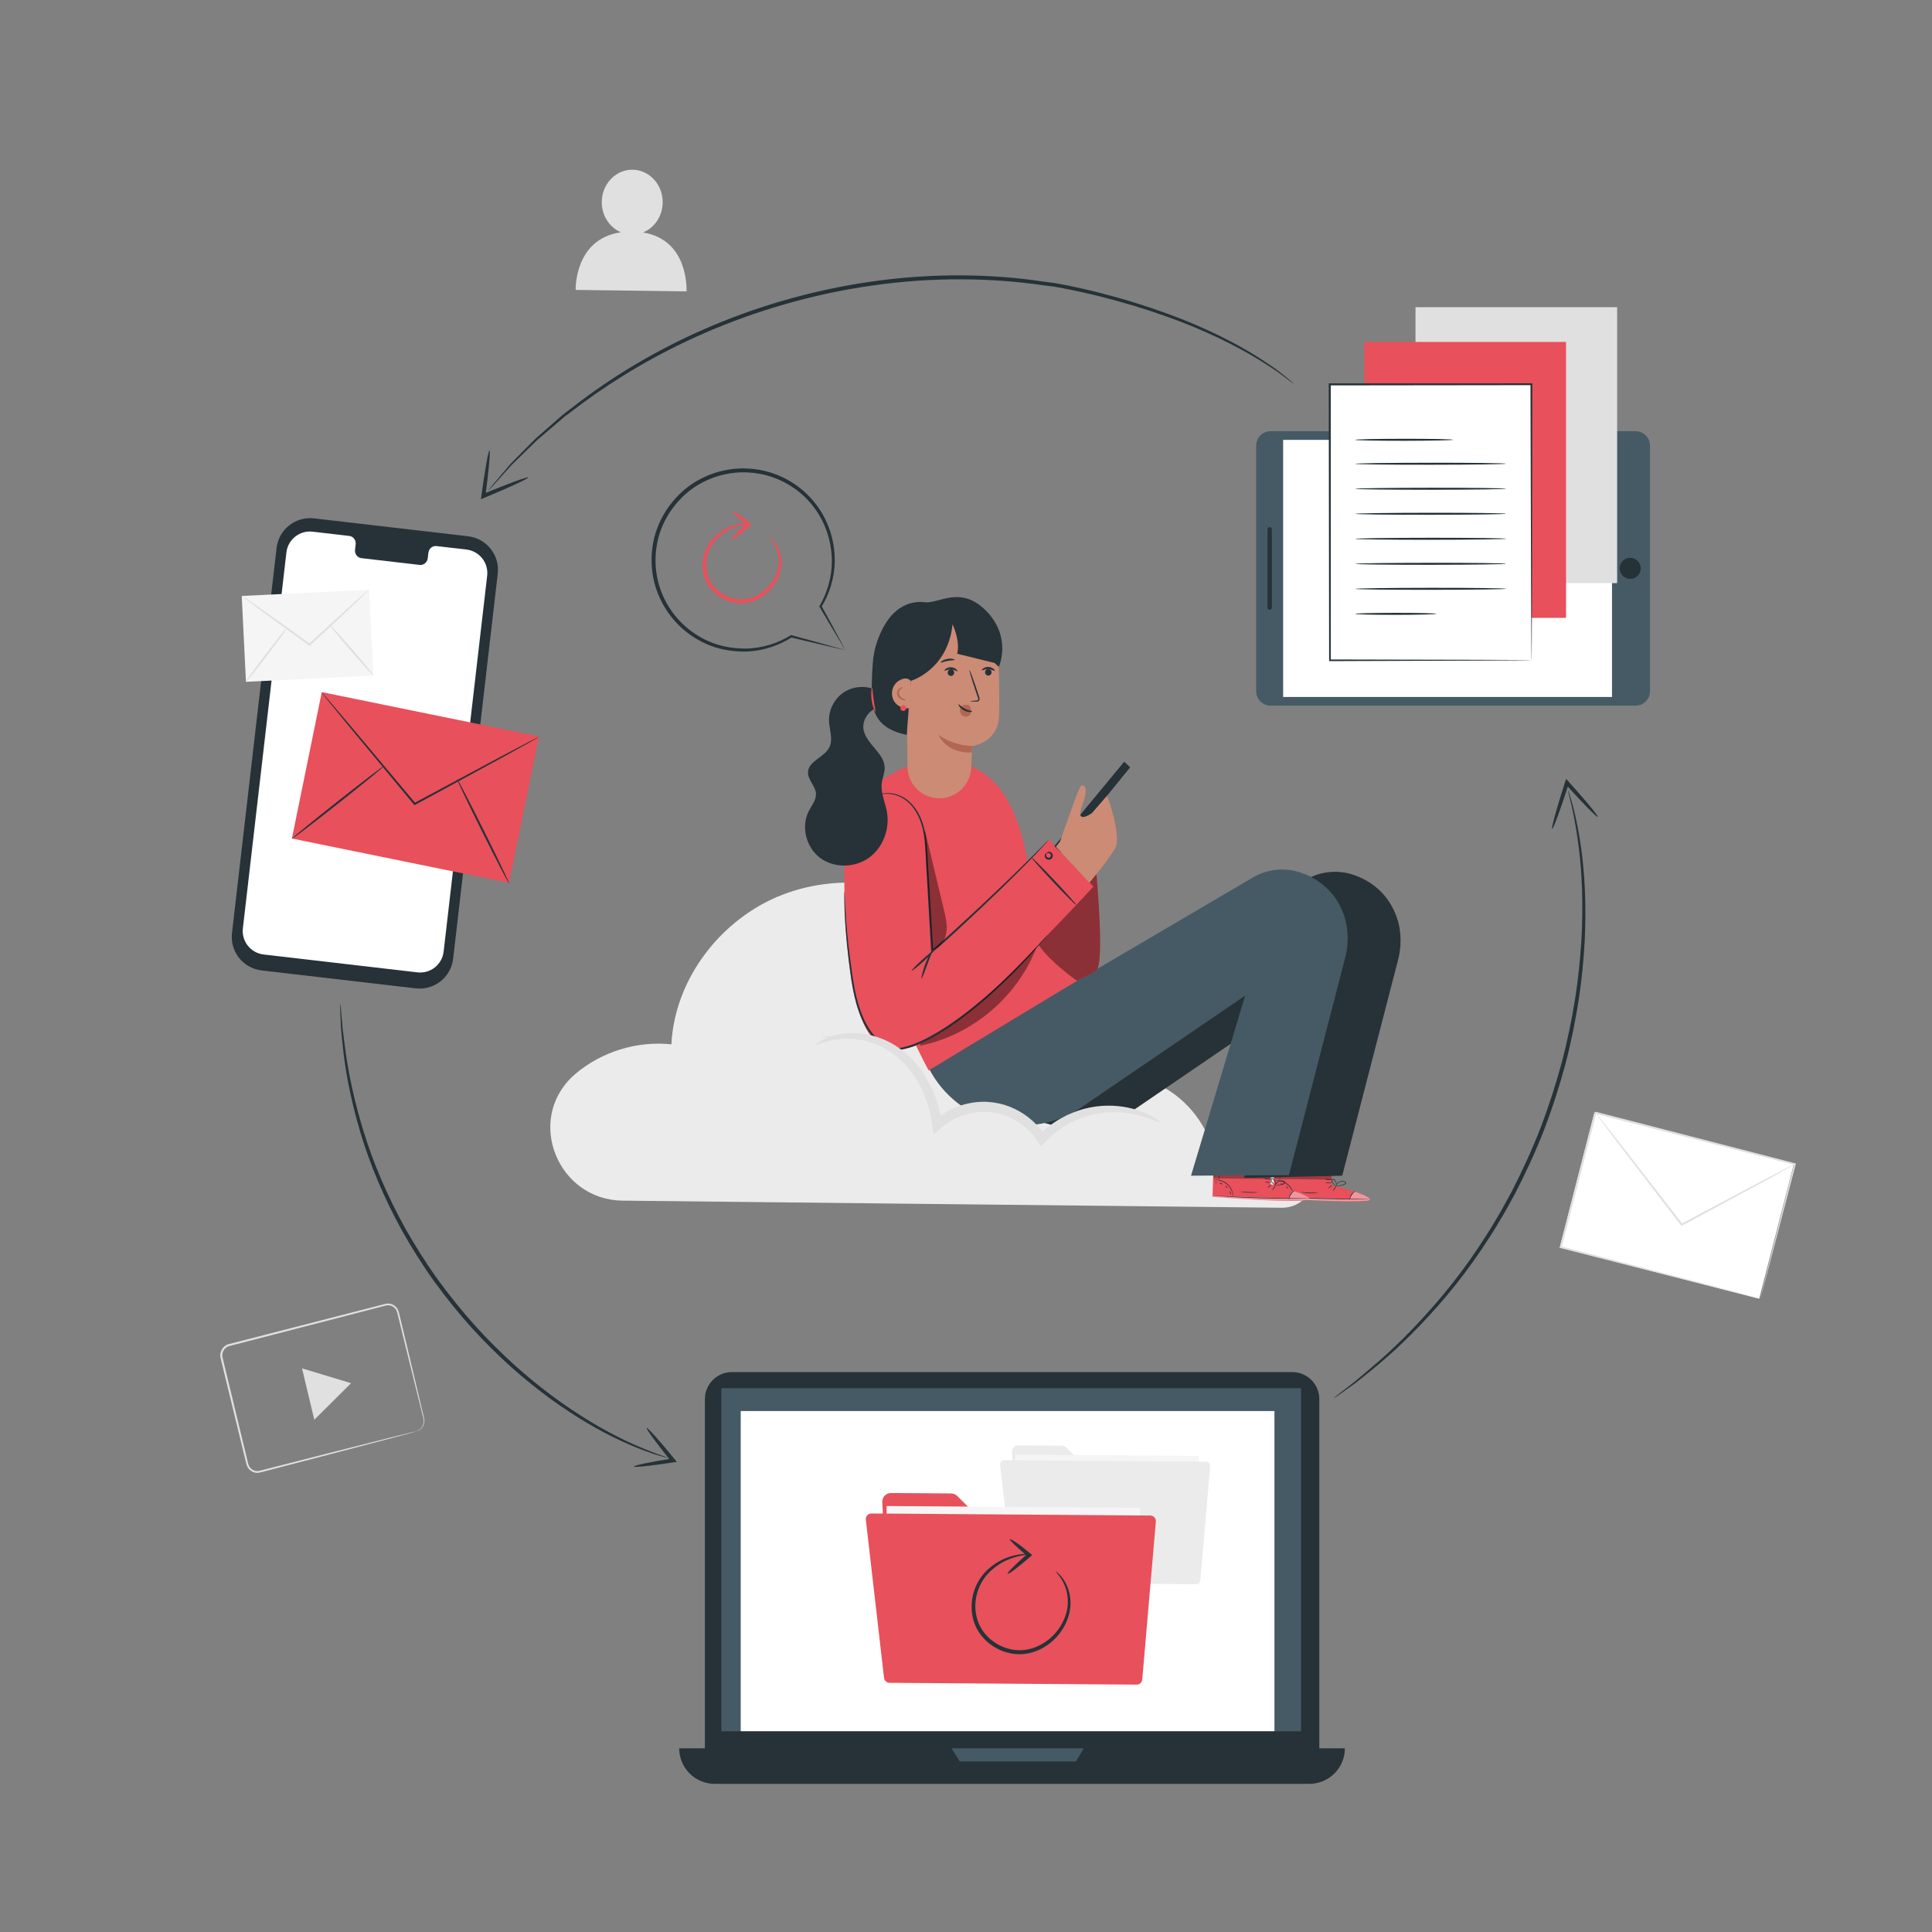 <?xml version="1.0" encoding="utf-8"?>
<!-- Generator: Adobe Illustrator 27.5.0, SVG Export Plug-In . SVG Version: 6.00 Build 0)  -->
<svg version="1.1" xmlns="http://www.w3.org/2000/svg" xmlns:xlink="http://www.w3.org/1999/xlink" x="0px" y="0px"
	 viewBox="0 0 500 500" style="enable-background:new 0 0 500 500;" xml:space="preserve">
<rect x="0" y="0" width="500" height="500" fill="#808080" stroke="none"/>
<g id="Background_Complete">
	<g>
		<g>
			
				<rect x="416.258" y="285.354" transform="matrix(0.249 -0.968 0.968 0.249 23.79 654.725)" style="fill:#FFFFFF;" width="35.943" height="53.326"/>
			<g>
				<path style="fill:#E0E0E0;" d="M455.569,336.069c0,0,0.044-0.231,0.145-0.653c0.108-0.442,0.259-1.06,0.454-1.855
					c0.409-1.639,1.001-4.008,1.755-7.03c1.535-6.066,3.732-14.749,6.408-25.322l0.15,0.254
					c-14.261-3.657-32.206-8.259-51.65-13.246c-0.073,0.039,0.595-0.355,0.312-0.183l-0.002,0.009l-0.005,0.018l-0.009,0.036
					l-0.019,0.073l-0.037,0.145l-0.075,0.29l-0.15,0.58l-0.298,1.158c-0.198,0.771-0.396,1.539-0.594,2.304
					c-0.395,1.531-0.786,3.051-1.175,4.559c-0.778,3.016-1.544,5.985-2.296,8.898c-1.506,5.824-2.953,11.423-4.324,16.726
					l-0.171-0.29c15.162,3.954,28.029,7.309,37.131,9.682c4.539,1.197,8.137,2.146,10.627,2.803c1.22,0.327,2.167,0.581,2.834,0.759
					c0.308,0.085,0.549,0.152,0.734,0.204C455.479,336.037,455.566,336.064,455.569,336.069c0.003,0.006-0.076-0.01-0.236-0.046
					c-0.181-0.043-0.415-0.098-0.715-0.17c-0.659-0.163-1.596-0.394-2.802-0.692c-2.485-0.625-6.077-1.527-10.607-2.665
					c-9.154-2.327-22.093-5.617-37.341-9.494l-0.231-0.059l0.06-0.232c1.361-5.305,2.797-10.907,4.292-16.734
					c0.749-2.914,1.512-5.883,2.287-8.9c0.388-1.509,0.779-3.029,1.173-4.56c0.197-0.765,0.395-1.534,0.593-2.304l0.298-1.158
					l0.149-0.58l0.075-0.29l0.037-0.145l0.019-0.073l0.009-0.036l0.005-0.018l0.002-0.009c-0.283,0.164,0.388-0.234,0.323-0.191
					c19.434,5.024,37.37,9.661,51.624,13.347l0.203,0.052l-0.053,0.201c-2.777,10.603-5.058,19.311-6.652,25.394
					c-0.794,2.991-1.416,5.336-1.846,6.958c-0.21,0.774-0.372,1.375-0.489,1.806C455.634,335.875,455.569,336.069,455.569,336.069z"
					/>
			</g>
		</g>
		<g>
			<path style="fill:#E0E0E0;" d="M464.532,301.261c0.008,0.015-0.186,0.139-0.565,0.36c-0.426,0.242-0.98,0.556-1.67,0.948
				c-1.515,0.833-3.62,1.991-6.207,3.414c-5.322,2.871-12.612,6.804-20.736,11.187l-0.194,0.104l-0.135-0.175
				c-0.324-0.421-0.673-0.873-1.024-1.327c-5.848-7.634-11.139-14.541-15.013-19.598c-1.874-2.487-3.403-4.517-4.502-5.975
				c-0.498-0.679-0.897-1.224-1.203-1.641c-0.271-0.379-0.406-0.583-0.392-0.594c0.014-0.011,0.177,0.172,0.475,0.53
				c0.326,0.402,0.751,0.927,1.281,1.581c1.131,1.434,2.705,3.429,4.633,5.875c3.905,5.033,9.239,11.908,15.134,19.505
				c0.351,0.455,0.699,0.907,1.023,1.328l-0.329-0.07c8.154-4.327,15.47-8.211,20.812-11.045c2.619-1.363,4.75-2.472,6.284-3.27
				c0.708-0.357,1.278-0.643,1.715-0.864C464.313,301.339,464.524,301.246,464.532,301.261z"/>
		</g>
	</g>
	<g>
		<g>
			<path style="fill:#E0E0E0;" d="M107.748,370.421c-0.031-0.044,0.599-0.087,1.293-0.868c0.322-0.393,0.626-0.992,0.63-1.743
				c0.01-0.374-0.097-0.762-0.207-1.192c-0.108-0.428-0.222-0.883-0.343-1.364c-0.963-3.886-2.344-9.462-4.048-16.342
				c-0.424-1.726-0.868-3.534-1.331-5.417c-0.231-0.942-0.467-1.903-0.707-2.882c-0.133-0.486-0.207-1.006-0.41-1.42
				c-0.207-0.427-0.537-0.795-0.947-1.047c-0.411-0.248-0.897-0.375-1.383-0.341c-0.464,0.041-1.007,0.231-1.523,0.351
				c-1.045,0.271-2.107,0.547-3.184,0.827c-2.155,0.559-4.373,1.134-6.646,1.724c-9.101,2.352-19.103,4.937-29.601,7.651
				c-1.213,0.289-2.001,1.616-1.776,2.821c0.311,1.296,0.619,2.583,0.925,3.861c0.621,2.567,1.233,5.096,1.835,7.582
				c1.2,4.971,2.358,9.766,3.461,14.335c0.138,0.571,0.274,1.139,0.41,1.702c0.109,0.547,0.363,1.016,0.741,1.384
				c0.378,0.36,0.867,0.602,1.378,0.655c0.507,0.082,1.012-0.107,1.567-0.239c2.157-0.551,4.25-1.086,6.275-1.604
				c4.048-1.031,7.82-1.993,11.266-2.871c6.872-1.735,12.441-3.141,16.322-4.121c1.909-0.47,3.401-0.838,4.444-1.095
				c0.49-0.115,0.874-0.205,1.159-0.272C107.611,370.438,107.746,370.412,107.748,370.421c0.002,0.009-0.129,0.052-0.386,0.127
				c-0.282,0.079-0.662,0.186-1.146,0.322c-1.038,0.279-2.522,0.679-4.42,1.19c-3.871,1.018-9.427,2.479-16.281,4.282
				c-3.441,0.897-7.208,1.879-11.25,2.932c-2.023,0.526-4.115,1.069-6.269,1.629c-0.518,0.123-1.104,0.347-1.734,0.257
				c-0.614-0.063-1.2-0.35-1.65-0.777c-0.449-0.425-0.76-1.02-0.877-1.611c-0.138-0.564-0.276-1.131-0.415-1.701
				c-1.112-4.567-2.28-9.36-3.49-14.328c-0.604-2.485-1.218-5.014-1.842-7.58c-0.309-1.29-0.621-2.59-0.935-3.899
				c-0.271-1.446,0.671-3.051,2.159-3.409c10.502-2.699,20.507-5.271,29.611-7.611c2.276-0.583,4.495-1.151,6.652-1.703
				c1.078-0.276,2.141-0.548,3.187-0.815c0.534-0.119,1.01-0.301,1.606-0.358c0.577-0.038,1.154,0.117,1.636,0.411
				c0.481,0.297,0.865,0.731,1.104,1.23c0.241,0.516,0.3,1.023,0.433,1.507c0.235,0.98,0.466,1.942,0.692,2.886
				c0.451,1.886,0.885,3.697,1.298,5.425c1.637,6.896,2.963,12.485,3.887,16.38c0.113,0.483,0.22,0.94,0.32,1.37
				c0.1,0.423,0.207,0.841,0.188,1.237c-0.021,0.793-0.358,1.412-0.705,1.808c-0.361,0.396-0.73,0.592-0.98,0.689
				C107.889,370.41,107.748,370.421,107.748,370.421z"/>
		</g>
		<polygon style="fill:#E0E0E0;" points="84.511,356.047 90.857,357.964 86.099,362.698 81.341,367.431 79.753,360.781 
			78.165,354.13 		"/>
	</g>
	<g>
		<g>
			<path style="fill:#E0E0E0;" d="M166.426,60.166c2.927-1.199,5.027-4.189,5.074-7.733c0.058-4.643-3.423-8.453-7.777-8.51
				c-4.352-0.057-7.929,3.66-7.987,8.303c-0.045,3.577,2.018,6.639,4.956,7.891c-12.146,1.724-11.707,14.913-11.707,14.913
				l28.683,0.376C177.668,75.406,178.435,62.084,166.426,60.166z"/>
		</g>
	</g>
</g>
<g id="Background_Simple" style="display:none;">
	<path style="display:inline;fill:#F5F5F5;" d="M311.01,194.607c-26.708,0.983-39.006-1.113-53.207-14.384
		c-14.201-13.271-23.774-30.662-36.164-45.638c-13.845-16.735-31.834-30.717-52.793-36.413
		c-20.959-5.696-45.034-2.126-61.326,12.236c-11.818,10.419-18.737,25.587-21.458,41.105c-2.721,15.518-1.545,31.467,0.751,47.053
		c5.486,37.243,22.547,71.474,47.368,99.777c18.012,20.538,43.943,36.442,69.833,43.056c38.944,9.95,82.918,12.198,123.058,10.091
		c29.391-1.543,58.49-14.571,81.889-32.424c26.779-20.432,41.927-55.17,38.678-88.697c-1.797-18.541-10.012-37.792-26.31-46.812
		c-17.287-9.567-38.702-5.418-57.688,0.053C344.655,189.081,332.439,194.626,311.01,194.607"/>
</g>
<g id="Device_3">
	<g>
		<g>
			<path style="fill:#455A64;" d="M427.017,115.311v63.592c0,2.05-1.662,3.712-3.712,3.712h-94.49c-2.05,0-3.712-1.662-3.712-3.712
				v-63.592c0-2.05,1.662-3.712,3.712-3.712h94.49C425.356,111.599,427.017,113.261,427.017,115.311z"/>
			
				<rect x="341.363" y="104.552" transform="matrix(6.123234e-17 -1 1 6.123234e-17 227.525 521.739)" style="fill:#FFFFFF;" width="66.537" height="85.11"/>
			
				<ellipse transform="matrix(0.38 -0.925 0.925 0.38 125.498 481.449)" style="fill:#263238;" cx="421.896" cy="147.107" rx="2.725" ry="2.725"/>
			<path style="fill:#263238;" d="M329.165,136.976v20.263c0,0.311-0.252,0.563-0.563,0.563l0,0c-0.311,0-0.563-0.252-0.563-0.563
				v-20.263c0-0.311,0.252-0.563,0.563-0.563l0,0C328.913,136.413,329.165,136.665,329.165,136.976z"/>
		</g>
		<g>
			<rect x="366.331" y="79.504" style="fill:#E0E0E0;" width="52.183" height="71.408"/>
			<rect x="353.105" y="88.493" style="fill:#E8505B;" width="52.183" height="71.408"/>
			<g>
				<g>
					<rect x="344.163" y="99.459" style="fill:#FFFFFF;" width="52.183" height="71.408"/>
					<g>
						<path style="fill:#263238;" d="M396.372,170.849c0,0-0.009-0.123-0.014-0.351c-0.003-0.244-0.008-0.577-0.014-1.01
							c-0.007-0.904-0.018-2.21-0.031-3.903c-0.017-3.417-0.042-8.386-0.074-14.668c-0.038-12.568-0.091-30.388-0.154-51.476
							l0.236,0.236c-15.715,0.019-33.46,0.04-52.177,0.062h-0.006l0.26-0.261c0.001,26.673,0.002,51.366,0.003,71.408l-0.212-0.212
							c15.783,0.035,28.801,0.063,37.893,0.083c4.541,0.02,8.101,0.036,10.545,0.047c1.205,0.009,2.132,0.017,2.779,0.022
							C396.035,170.834,396.372,170.849,396.372,170.849s-0.305,0.016-0.922,0.024c-0.638,0.006-1.551,0.015-2.739,0.026
							c-2.433,0.014-5.976,0.035-10.497,0.062c-9.123,0.033-22.187,0.081-38.025,0.138l-0.212,0.001l0-0.213
							c-0.028-20.042-0.062-44.736-0.099-71.408l0-0.261h0.261h0.006c18.717-0.005,36.462-0.009,52.177-0.013l0.237,0l0,0.236
							c-0.033,21.151-0.06,39.024-0.08,51.629c-0.022,6.259-0.04,11.21-0.052,14.615c-0.011,1.673-0.02,2.963-0.025,3.856
							c-0.006,0.422-0.01,0.746-0.013,0.984C396.381,170.744,396.376,170.854,396.372,170.849z"/>
					</g>
				</g>
				<g>
					<path style="fill:#263238;" d="M376.061,113.807c0,0.144-5.677,0.264-12.679,0.27c-7.004,0.005-12.68-0.108-12.68-0.251
						s5.676-0.264,12.68-0.27C370.383,113.551,376.061,113.664,376.061,113.807z"/>
				</g>
				<g>
					<path style="fill:#263238;" d="M389.78,120.002c0,0.144-8.747,0.267-19.536,0.274c-10.792,0.008-19.538-0.103-19.538-0.246
						c0-0.144,8.746-0.267,19.538-0.274C381.033,119.748,389.78,119.859,389.78,120.002z"/>
				</g>
				<g>
					<path style="fill:#263238;" d="M389.785,126.476c0,0.144-8.748,0.267-19.536,0.274c-10.792,0.008-19.538-0.103-19.538-0.246
						c0-0.144,8.746-0.267,19.538-0.274C381.037,126.222,389.785,126.332,389.785,126.476z"/>
				</g>
				<g>
					<path style="fill:#263238;" d="M389.79,132.949c0,0.144-8.748,0.267-19.536,0.274c-10.792,0.008-19.538-0.102-19.538-0.246
						c0-0.144,8.746-0.267,19.538-0.274C381.042,132.695,389.79,132.805,389.79,132.949z"/>
				</g>
				<g>
					<path style="fill:#263238;" d="M389.794,139.422c0,0.144-8.748,0.267-19.536,0.274c-10.792,0.008-19.538-0.102-19.538-0.246
						c0-0.144,8.746-0.267,19.538-0.274C381.046,139.168,389.794,139.279,389.794,139.422z"/>
				</g>
				<g>
					<path style="fill:#263238;" d="M389.799,145.896c0,0.144-8.748,0.267-19.536,0.275c-10.792,0.008-19.538-0.103-19.538-0.246
						c0-0.144,8.746-0.267,19.538-0.274C381.051,145.641,389.799,145.752,389.799,145.896z"/>
				</g>
				<g>
					<path style="fill:#263238;" d="M389.804,152.369c0,0.144-8.747,0.267-19.536,0.275c-10.792,0.008-19.538-0.103-19.538-0.246
						c0-0.144,8.746-0.267,19.538-0.274C381.056,152.115,389.804,152.225,389.804,152.369z"/>
				</g>
				<g>
					<path style="fill:#263238;" d="M371.737,158.855c0,0.144-4.702,0.264-10.501,0.268c-5.801,0.004-10.502-0.109-10.502-0.253
						c0-0.144,4.701-0.264,10.502-0.268C367.035,158.598,371.737,158.711,371.737,158.855z"/>
				</g>
			</g>
		</g>
	</g>
</g>
<g id="Device_2_1_">
	<g>
		<g>
			<path style="fill:#263238;" d="M334.431,460.238h-145c-3.869,0-7.005-3.137-7.005-7.005v-91.142c0-3.869,3.136-7.005,7.005-7.005
				h145c3.869,0,7.006,3.137,7.006,7.005v91.142C341.436,457.102,338.3,460.238,334.431,460.238z"/>
			<path style="fill:#263238;" d="M338.851,461.662H184.976c-5.081,0-9.201-4.119-9.201-9.201l0,0h172.277l0,0
				C348.052,457.542,343.933,461.662,338.851,461.662z"/>
			<rect x="186.693" y="359.263" style="fill:#455A64;" width="150.03" height="88.8"/>
			<polygon style="fill:#455A64;" points="246.255,452.461 248.393,455.861 278.475,455.861 280.46,452.461 			"/>
		</g>
		<rect x="191.697" y="365.177" style="fill:#FFFFFF;" width="138.132" height="82.852"/>
		<g>
			<path style="fill:#EBEBEB;" d="M261.903,375.783l1.314,24.177c0.047,0.861,0.755,1.537,1.618,1.544l43.505,0.319
				c0.901,0.007,1.638-0.719,1.644-1.62l0.138-18.819c0.007-0.906-0.725-1.644-1.631-1.644l-26.757-0.024
				c-0.432,0-0.847-0.172-1.152-0.478l-4.617-4.615c-0.303-0.303-0.713-0.475-1.142-0.478l-11.279-0.083
				C262.604,374.056,261.852,374.844,261.903,375.783z"/>
			
				<rect x="262.516" y="376.72" transform="matrix(1 0.007 -0.007 1 2.872 -2.087)" style="fill:#F5F5F5;" width="47.536" height="28.405"/>
			<path style="fill:#EBEBEB;" d="M258.821,379.068l3.412,29.647c0.061,0.527,0.505,0.926,1.035,0.93l46.326,0.339
				c0.548,0.004,1.007-0.414,1.053-0.96l2.549-29.604c0.052-0.61-0.426-1.135-1.038-1.14l-52.287-0.383
				C259.241,377.893,258.749,378.441,258.821,379.068z"/>
		</g>
		<g>
			<path style="fill:#E8505B;" d="M228.331,388.77l1.814,33.373c0.065,1.189,1.043,2.122,2.233,2.131l60.053,0.44
				c1.244,0.009,2.261-0.992,2.27-2.237l0.19-25.977c0.009-1.25-1.001-2.269-2.251-2.27l-36.934-0.033
				c-0.597,0-1.169-0.238-1.591-0.66l-6.373-6.37c-0.418-0.418-0.985-0.655-1.576-0.66l-15.57-0.114
				C229.299,386.384,228.261,387.472,228.331,388.77z"/>
			
				<rect x="229.178" y="390.063" transform="matrix(1 0.007 -0.007 1 3.008 -1.908)" style="fill:#F5F5F5;" width="65.617" height="39.21"/>
			<path style="fill:#E8505B;" d="M224.077,393.303l4.71,40.924c0.084,0.727,0.697,1.278,1.429,1.283l63.946,0.469
				c0.756,0.005,1.389-0.571,1.454-1.325l3.519-40.864c0.073-0.842-0.588-1.567-1.433-1.573l-72.176-0.529
				C224.657,391.682,223.978,392.439,224.077,393.303z"/>
		</g>
		<g>
			<g>
				<path style="fill:#263238;" d="M273.197,406.67c0.021-0.024,0.232,0.107,0.587,0.417c0.357,0.308,0.843,0.813,1.364,1.549
					c1.014,1.449,2.172,4.012,1.844,7.299c-0.298,3.227-2.123,7.024-5.635,9.595c-1.734,1.276-3.882,2.244-6.248,2.507
					c-2.367,0.269-4.881-0.231-7.094-1.409c-2.216-1.174-4.046-2.959-5.168-5.063c-1.125-2.104-1.516-4.443-1.369-6.599
					c0.14-2.165,0.807-4.166,1.785-5.817c0.968-1.665,2.245-2.963,3.536-3.931c2.603-1.962,5.212-2.645,6.96-2.921
					c0.887-0.124,1.58-0.155,2.049-0.145c0.47,0.016,0.714,0.042,0.715,0.078c0.003,0.093-0.982,0.1-2.69,0.466
					c-1.682,0.389-4.165,1.163-6.581,3.104c-1.2,0.957-2.37,2.211-3.239,3.78c-0.882,1.559-1.471,3.436-1.576,5.445
					c-0.111,2.002,0.274,4.148,1.311,6.058c1.029,1.905,2.715,3.545,4.757,4.626c2.04,1.086,4.34,1.546,6.494,1.315
					c2.164-0.226,4.163-1.099,5.797-2.27c3.309-2.356,5.099-5.885,5.467-8.901c0.4-3.064-0.578-5.533-1.452-6.996
					C273.9,407.373,273.126,406.741,273.197,406.67z"/>
			</g>
			<g>
				<path style="fill:#263238;" d="M261.284,398.423c0.211-0.383,2.621,1.306,5.379,3.634l0.459,0.388l-0.456,0.399
					c-0.108,0.094-0.223,0.195-0.339,0.297c-2.887,2.513-5.379,4.374-5.568,4.157c-0.189-0.217,1.997-2.429,4.884-4.942
					c0.116-0.101,0.232-0.201,0.34-0.295l0.003,0.786c-1.367-1.179-2.568-2.264-3.413-3.065
					C261.724,398.981,261.245,398.461,261.284,398.423z"/>
			</g>
		</g>
	</g>
</g>
<g id="Device_1">
	<g>
		<g>
			<g>
				<g>
					<g>
						<path style="fill:#263238;" d="M107.581,255.784l-39.869-4.633c-4.795-0.557-8.232-4.884-7.679-9.666l11.546-99.678
							c0.554-4.785,4.894-8.212,9.692-7.655l39.869,4.633c4.795,0.557,8.232,4.884,7.678,9.666l-11.546,99.678
							C116.719,252.914,112.379,256.342,107.581,255.784z"/>
					</g>
					<g>
						<path style="fill:#FFFFFF;" d="M120.699,142.22l-7.73-0.898c-1.036-0.12-1.979,0.658-2.104,1.739l-0.162,1.398
							c-0.125,1.081-1.067,1.859-2.103,1.739l-15.067-1.751c-1.037-0.12-1.776-1.094-1.65-2.175l0.162-1.398
							c0.125-1.081-0.614-2.055-1.651-2.175l-2.719-0.316l-6.766-0.786c-3.36-0.39-6.399,2.01-6.787,5.361l-11.269,97.293
							c-0.388,3.349,2.019,6.38,5.378,6.77l39.79,4.623c3.36,0.39,6.399-2.01,6.787-5.361l11.269-97.294
							C126.465,145.641,124.058,142.611,120.699,142.22z"/>
					</g>
				</g>
			</g>
		</g>
		<g>
			<g>
				
					<rect x="63.109" y="153.362" transform="matrix(0.999 -0.049 0.049 0.999 -7.998 4.117)" style="fill:#F5F5F5;" width="32.996" height="22.24"/>
				<g>
					<path style="fill:#E0E0E0;" d="M95.538,152.564c0.024,0.026-0.383,0.449-1.141,1.191c-0.83,0.796-1.924,1.844-3.246,3.111
						c-2.758,2.612-6.595,6.198-10.867,10.145l-0.156,0.145l-0.173-0.124c-0.076-0.055-0.158-0.114-0.241-0.174
						c-4.774-3.441-9.078-6.579-12.178-8.872c-1.489-1.115-2.721-2.037-3.655-2.737c-0.856-0.656-1.32-1.032-1.299-1.061
						c0.021-0.029,0.525,0.292,1.417,0.897c0.959,0.665,2.224,1.542,3.752,2.603c3.155,2.216,7.494,5.307,12.267,8.748
						c0.082,0.059,0.165,0.119,0.241,0.174l-0.329,0.02c4.273-3.946,8.15-7.489,10.972-10.032c1.368-1.218,2.499-2.225,3.357-2.99
						C95.06,152.911,95.514,152.538,95.538,152.564z"/>
				</g>
			</g>
			<g>
				<path style="fill:#E0E0E0;" d="M63.676,176.401c-0.114-0.087,2.175-3.284,5.112-7.14c2.938-3.857,5.412-6.912,5.527-6.825
					c0.114,0.087-2.174,3.283-5.112,7.141C66.265,173.433,63.791,176.488,63.676,176.401z"/>
			</g>
			<g>
				<path style="fill:#E0E0E0;" d="M85.255,161.619c0.109-0.094,2.744,2.776,5.885,6.409c3.142,3.634,5.601,6.656,5.492,6.75
					c-0.109,0.094-2.743-2.775-5.886-6.409C87.605,164.735,85.146,161.713,85.255,161.619z"/>
			</g>
		</g>
		<g>
			<g>
				
					<rect x="88.166" y="175.22" transform="matrix(0.2 -0.98 0.98 0.2 -113.806 268.364)" style="fill:#E8505B;" width="38.663" height="57.361"/>
				<g>
					<path style="fill:#263238;" d="M139.469,190.707c0.008,0.016-0.207,0.152-0.626,0.397c-0.465,0.265-1.079,0.614-1.845,1.051
						c-1.663,0.921-3.986,2.206-6.838,3.784c-5.845,3.177-13.845,7.526-22.706,12.343l-0.187,0.102l-0.137-0.164
						c-0.104-0.125-0.217-0.26-0.331-0.396c-6.515-7.855-12.41-14.964-16.721-20.161c-2.093-2.563-3.799-4.652-5.021-6.148
						c-0.559-0.702-1.006-1.263-1.345-1.688c-0.303-0.39-0.455-0.6-0.442-0.611s0.193,0.176,0.522,0.544
						c0.358,0.41,0.83,0.95,1.42,1.626c1.252,1.47,3.002,3.523,5.148,6.042c4.341,5.172,10.277,12.247,16.838,20.064
						c0.113,0.136,0.226,0.271,0.33,0.396l-0.323-0.062c8.89-4.764,16.916-9.064,22.779-12.206c2.884-1.518,5.234-2.754,6.916-3.639
						c0.786-0.401,1.414-0.722,1.891-0.966C139.228,190.797,139.461,190.691,139.469,190.707z"/>
				</g>
			</g>
			<g>
				<path style="fill:#263238;" d="M75.525,217.094c-0.089-0.113,5.199-4.441,11.809-9.666c6.613-5.227,12.044-9.371,12.133-9.258
					c0.089,0.113-5.198,4.44-11.81,9.667C81.047,213.061,75.614,217.206,75.525,217.094z"/>
			</g>
			<g>
				<path style="fill:#263238;" d="M118.245,201.516c0.129-0.064,3.25,5.944,6.972,13.418c3.723,7.477,6.635,13.588,6.506,13.652
					c-0.129,0.064-3.25-5.943-6.972-13.42C121.029,207.692,118.116,201.58,118.245,201.516z"/>
			</g>
		</g>
	</g>
</g>
<g id="Character">
	<g>
		<path style="fill:#EBEBEB;" d="M331.628,312.561c9.006,0.097,11.774-12.327,3.505-15.899c-0.067-0.029-0.133-0.057-0.2-0.085
			c-6.694-2.809-14.752-2.103-20.856,1.827c-1.882-8.023-7.775-14.999-15.371-18.196c-7.596-3.197-16.704-2.534-23.757,1.729
			c-1.628-16.936-10.224-33.324-23.965-43.357c-13.742-10.033-32.564-13.164-48.438-7.041
			c-15.874,6.123-27.949,21.739-28.789,38.733c-8.899-0.946-18.14,1.92-24.942,7.736c-0.212,0.182-0.427,0.375-0.644,0.579
			c-12.151,11.447-3.742,31.958,12.95,32.138L331.628,312.561z"/>
		<g>
			<path style="fill:#E0E0E0;" d="M213.932,268.378c-0.719,0-1.302-0.046-1.302-0.103c0-0.057,0.583-0.103,1.302-0.103
				c0.719,0,1.302,0.046,1.302,0.103C215.234,268.332,214.651,268.378,213.932,268.378z"/>
		</g>
		<g>
			<g>
				<g>
					<g>
						<g>
							<g>
								<g>
									<path style="fill:#E8505B;" d="M344.556,306.656l0.177-7.927l-14.846-0.426l-0.381,11.594l0.919,0.086
										c4.09,0.345,20.821,1.466,23.583,0.715C357.088,309.858,344.556,306.656,344.556,306.656z"/>
								</g>
							</g>
						</g>
						<g style="opacity:0.4;">
							<g>
								<path style="fill:#FFFFFF;" d="M350.673,308.44c0,0,4.384,1.402,3.812,2.114c-0.572,0.712-17.522,0.215-24.979-0.658
									l0.033-0.331l19.766,0.748C349.305,310.314,349.808,308.452,350.673,308.44z"/>
							</g>
						</g>
						<g>
							<g>
								<g>
									<path style="fill:#263238;" d="M329.306,309.55c0,0.006,0.087,0.018,0.254,0.035c0.22,0.02,0.46,0.041,0.732,0.066
										c0.732,0.053,1.633,0.118,2.695,0.195c2.276,0.149,5.424,0.313,8.904,0.418c3.481,0.104,6.633,0.13,8.914,0.118
										c1.065-0.013,1.968-0.024,2.702-0.033c0.272-0.008,0.514-0.015,0.734-0.022c0.168-0.007,0.256-0.013,0.256-0.02
										c0-0.006-0.088-0.012-0.256-0.017c-0.221-0.004-0.462-0.008-0.734-0.012c-0.734-0.007-1.636-0.015-2.701-0.024
										c-2.28-0.021-5.431-0.067-8.909-0.17c-3.478-0.105-6.625-0.249-8.902-0.365c-1.064-0.055-1.965-0.101-2.697-0.138
										c-0.272-0.012-0.514-0.022-0.734-0.032C329.395,309.544,329.306,309.544,329.306,309.55z"/>
								</g>
							</g>
						</g>
						<g>
							<g>
								<g>
									<path style="fill:#263238;" d="M349.294,310.545c0.055,0.008,0.116-0.635,0.542-1.273c0.415-0.646,0.98-0.959,0.95-1.006
										c-0.009-0.045-0.654,0.216-1.101,0.907C349.23,309.859,349.249,310.554,349.294,310.545z"/>
								</g>
							</g>
						</g>
						<g>
							<g>
								<g>
									<path style="fill:#263238;" d="M344.979,308.194c0.041,0.028,0.258-0.221,0.485-0.556s0.377-0.629,0.336-0.657
										c-0.041-0.028-0.258,0.221-0.485,0.556C345.088,307.872,344.938,308.166,344.979,308.194z"/>
								</g>
							</g>
						</g>
						<g>
							<g>
								<g>
									<path style="fill:#263238;" d="M343.795,307.523c0.032,0.038,0.271-0.112,0.534-0.334c0.263-0.222,0.449-0.433,0.417-0.471
										c-0.032-0.038-0.271,0.111-0.534,0.334C343.95,307.274,343.763,307.485,343.795,307.523z"/>
								</g>
							</g>
						</g>
						<g>
							<g>
								<g>
									<path style="fill:#263238;" d="M343.077,306.1c-0.002,0.05,0.344,0.104,0.772,0.121c0.428,0.017,0.777-0.009,0.779-0.059
										c0.002-0.05-0.343-0.104-0.772-0.121C343.427,306.024,343.079,306.05,343.077,306.1z"/>
								</g>
							</g>
						</g>
						<g>
							<g>
								<g>
									<path style="fill:#263238;" d="M342.845,305.104c-0.018,0.044,0.355,0.225,0.857,0.277
										c0.502,0.054,0.904-0.046,0.896-0.093c-0.007-0.051-0.4-0.034-0.877-0.086
										C343.243,305.153,342.862,305.055,342.845,305.104z"/>
								</g>
							</g>
						</g>
						<g>
							<g>
								<g>
									<path style="fill:#263238;" d="M345.52,306.914c-0.002,0.02,0.363,0.076,0.954,0.022c0.295-0.027,0.644-0.086,1.022-0.194
										c0.188-0.061,0.384-0.105,0.588-0.223c0.096-0.06,0.204-0.146,0.245-0.289c0.044-0.142-0.028-0.305-0.133-0.385
										c-0.898-0.499-1.826-0.013-2.178,0.448c-0.193,0.235-0.285,0.467-0.33,0.627c-0.043,0.162-0.043,0.255-0.032,0.257
										c0.033,0.013,0.075-0.374,0.458-0.801c0.189-0.209,0.471-0.41,0.831-0.506c0.34-0.09,0.82-0.103,1.135,0.111
										c0.148,0.117,0.084,0.293-0.087,0.389c-0.16,0.097-0.365,0.152-0.543,0.213c-0.365,0.114-0.703,0.185-0.99,0.227
										C345.885,306.894,345.521,306.884,345.52,306.914z"/>
								</g>
							</g>
						</g>
						<g>
							<g>
								<g>
									<path style="fill:#263238;" d="M345.766,306.968c0.013,0.011,0.161-0.229,0.13-0.659c-0.017-0.211-0.087-0.463-0.24-0.705
										c-0.162-0.216-0.37-0.515-0.78-0.51c-0.222,0.022-0.337,0.27-0.307,0.432c0.012,0.168,0.083,0.313,0.15,0.431
										c0.135,0.242,0.29,0.44,0.434,0.59c0.291,0.301,0.524,0.42,0.535,0.402c0.017-0.023-0.185-0.177-0.439-0.486
										c-0.126-0.155-0.263-0.351-0.383-0.584c-0.125-0.206-0.204-0.57,0.036-0.607c0.24-0.016,0.476,0.229,0.617,0.423
										c0.144,0.211,0.221,0.435,0.252,0.628C345.831,306.715,345.735,306.96,345.766,306.968z"/>
								</g>
							</g>
						</g>
						<g>
							<g>
								<g>
									<path style="fill:#263238;" d="M329.728,305.497c0.002,0.034,0.426-0.028,1.095,0.071c0.663,0.093,1.579,0.393,2.364,1.056
										c0.785,0.665,1.232,1.519,1.434,2.157c0.208,0.643,0.217,1.071,0.251,1.068c0.011,0,0.019-0.107,0.009-0.299
										c-0.01-0.193-0.047-0.471-0.138-0.805c-0.175-0.664-0.621-1.565-1.439-2.258c-0.819-0.692-1.78-0.982-2.464-1.045
										c-0.345-0.034-0.626-0.025-0.817-0.003C329.831,305.46,329.727,305.486,329.728,305.497z"/>
								</g>
							</g>
						</g>
						<g>
							<g>
								<g>
									<path style="fill:#263238;" d="M331.448,299.364c-0.05-0.002-0.147,1.362-0.218,3.045
										c-0.071,1.684-0.088,3.051-0.038,3.053c0.05,0.002,0.147-1.361,0.218-3.046
										C331.48,300.733,331.497,299.366,331.448,299.364z"/>
								</g>
							</g>
						</g>
						<g>
							<g>
								<g>
									<path style="fill:#263238;" d="M336.802,308.542c-0.008,0.046,0.955,0.234,2.161,0.279c1.206,0.049,2.18-0.063,2.176-0.11
										c-0.003-0.052-0.974-0.021-2.169-0.07C337.775,308.597,336.81,308.491,336.802,308.542z"/>
								</g>
							</g>
						</g>
						<g>
							<g>
								<g>
									<path style="fill:#263238;" d="M333.893,308.453c-0.037,0.035,0.073,0.208,0.166,0.433
										c0.096,0.224,0.141,0.424,0.192,0.422c0.048,0.001,0.083-0.232-0.026-0.492
										C334.117,308.556,333.926,308.418,333.893,308.453z"/>
								</g>
							</g>
						</g>
						<g>
							<g>
								<g>
									<path style="fill:#263238;" d="M332.836,307.056c-0.036,0.034,0.055,0.191,0.204,0.351c0.149,0.16,0.299,0.263,0.336,0.229
										c0.036-0.034-0.055-0.191-0.204-0.352C333.023,307.125,332.873,307.022,332.836,307.056z"/>
								</g>
							</g>
						</g>
						<g>
							<g>
								<g>
									<path style="fill:#263238;" d="M331.286,306.387c0.009,0.051,0.206,0.055,0.422,0.138c0.218,0.078,0.37,0.204,0.41,0.171
										c0.041-0.026-0.078-0.241-0.347-0.34C331.502,306.255,331.272,306.34,331.286,306.387z"/>
								</g>
							</g>
						</g>
						<g>
							<g>
								<g>
									<path style="fill:#263238;" d="M330.177,306.06c-0.019,0.046,0.064,0.125,0.186,0.176c0.122,0.051,0.236,0.056,0.256,0.01
										c0.019-0.046-0.064-0.124-0.186-0.176C330.311,306.018,330.197,306.014,330.177,306.06z"/>
								</g>
							</g>
						</g>
					</g>
				</g>
				<polygon style="opacity:0.3;" points="329.76,305.1 344.598,305.288 344.626,303.5 329.669,304.157 				"/>
			</g>
			<g>
				<g>
					<g>
						<g>
							<g>
								<g>
									<path style="fill:#E8505B;" d="M328.842,306.502l0.177-7.927l-14.846-0.426l-0.381,11.594l0.919,0.086
										c4.09,0.345,20.821,1.466,23.583,0.715C341.374,309.705,328.842,306.502,328.842,306.502z"/>
								</g>
							</g>
						</g>
						<g style="opacity:0.4;">
							<g>
								<path style="fill:#FFFFFF;" d="M334.959,308.287c0,0,4.384,1.402,3.812,2.115c-0.572,0.712-17.522,0.216-24.979-0.658
									l0.033-0.331l19.766,0.748C333.591,310.16,334.094,308.298,334.959,308.287z"/>
							</g>
						</g>
						<g>
							<g>
								<g>
									<path style="fill:#263238;" d="M313.592,309.396c0,0.006,0.087,0.018,0.254,0.035c0.22,0.02,0.46,0.041,0.732,0.066
										c0.732,0.053,1.633,0.118,2.695,0.195c2.276,0.149,5.424,0.313,8.904,0.418c3.481,0.104,6.633,0.13,8.914,0.118
										c1.065-0.013,1.967-0.024,2.701-0.033c0.273-0.008,0.514-0.015,0.734-0.022c0.168-0.007,0.256-0.014,0.256-0.02
										c0-0.006-0.088-0.012-0.256-0.017c-0.221-0.004-0.462-0.008-0.735-0.012c-0.734-0.007-1.636-0.015-2.701-0.024
										c-2.28-0.021-5.431-0.067-8.909-0.171c-3.478-0.105-6.625-0.249-8.902-0.365c-1.063-0.054-1.964-0.101-2.697-0.138
										c-0.272-0.012-0.514-0.022-0.734-0.032C313.681,309.39,313.592,309.39,313.592,309.396z"/>
								</g>
							</g>
						</g>
						<g>
							<g>
								<g>
									<path style="fill:#263238;" d="M333.58,310.391c0.055,0.009,0.116-0.635,0.542-1.273c0.415-0.646,0.98-0.959,0.95-1.006
										c-0.009-0.045-0.654,0.216-1.101,0.907C333.516,309.705,333.535,310.4,333.58,310.391z"/>
								</g>
							</g>
						</g>
						<g>
							<g>
								<g>
									<path style="fill:#263238;" d="M329.265,308.04c0.041,0.028,0.258-0.221,0.485-0.556c0.227-0.335,0.377-0.629,0.336-0.657
										c-0.041-0.028-0.258,0.221-0.485,0.556C329.374,307.718,329.224,308.012,329.265,308.04z"/>
								</g>
							</g>
						</g>
						<g>
							<g>
								<g>
									<path style="fill:#263238;" d="M328.081,307.369c0.032,0.038,0.271-0.112,0.533-0.334c0.263-0.222,0.449-0.433,0.417-0.471
										c-0.032-0.038-0.271,0.112-0.534,0.334C328.236,307.12,328.049,307.331,328.081,307.369z"/>
								</g>
							</g>
						</g>
						<g>
							<g>
								<g>
									<path style="fill:#263238;" d="M327.363,305.946c-0.002,0.05,0.343,0.104,0.772,0.121c0.428,0.017,0.777-0.009,0.779-0.059
										c0.002-0.05-0.343-0.104-0.772-0.121C327.713,305.87,327.365,305.896,327.363,305.946z"/>
								</g>
							</g>
						</g>
						<g>
							<g>
								<g>
									<path style="fill:#263238;" d="M327.131,304.95c-0.018,0.044,0.355,0.225,0.857,0.277c0.502,0.054,0.905-0.046,0.896-0.093
										c-0.007-0.051-0.4-0.034-0.877-0.086C327.529,304.999,327.148,304.901,327.131,304.95z"/>
								</g>
							</g>
						</g>
						<g>
							<g>
								<g>
									<path style="fill:#263238;" d="M329.806,306.76c-0.002,0.02,0.363,0.076,0.954,0.022c0.295-0.027,0.645-0.086,1.022-0.194
										c0.188-0.061,0.384-0.105,0.588-0.223c0.096-0.06,0.204-0.146,0.245-0.289c0.044-0.142-0.028-0.305-0.133-0.385
										c-0.898-0.499-1.826-0.013-2.178,0.448c-0.193,0.235-0.285,0.467-0.33,0.627c-0.043,0.162-0.043,0.255-0.032,0.257
										c0.033,0.013,0.076-0.374,0.458-0.801c0.189-0.209,0.471-0.41,0.83-0.506c0.34-0.09,0.82-0.103,1.135,0.111
										c0.148,0.117,0.084,0.293-0.087,0.389c-0.16,0.097-0.365,0.152-0.543,0.213c-0.365,0.114-0.703,0.185-0.99,0.227
										C330.171,306.74,329.807,306.73,329.806,306.76z"/>
								</g>
							</g>
						</g>
						<g>
							<g>
								<g>
									<path style="fill:#263238;" d="M330.052,306.814c0.013,0.011,0.161-0.229,0.129-0.659c-0.017-0.211-0.087-0.463-0.24-0.705
										c-0.162-0.216-0.37-0.515-0.78-0.509c-0.222,0.022-0.337,0.27-0.307,0.432c0.013,0.168,0.083,0.313,0.15,0.431
										c0.135,0.242,0.29,0.44,0.434,0.59c0.291,0.301,0.523,0.42,0.535,0.402c0.017-0.023-0.185-0.177-0.439-0.486
										c-0.126-0.155-0.263-0.351-0.383-0.584c-0.125-0.205-0.204-0.57,0.036-0.607c0.239-0.016,0.476,0.229,0.616,0.423
										c0.144,0.211,0.221,0.435,0.252,0.628C330.117,306.561,330.021,306.806,330.052,306.814z"/>
								</g>
							</g>
						</g>
						<g>
							<g>
								<g>
									<path style="fill:#263238;" d="M314.014,305.343c0.002,0.034,0.426-0.028,1.095,0.071c0.662,0.093,1.579,0.393,2.364,1.056
										c0.784,0.665,1.232,1.519,1.433,2.157c0.208,0.643,0.217,1.071,0.251,1.068c0.011,0,0.019-0.107,0.009-0.299
										c-0.01-0.193-0.048-0.471-0.138-0.805c-0.175-0.664-0.621-1.564-1.439-2.258c-0.819-0.692-1.78-0.982-2.464-1.045
										c-0.345-0.034-0.626-0.025-0.817-0.003C314.116,305.306,314.013,305.332,314.014,305.343z"/>
								</g>
							</g>
						</g>
						<g>
							<g>
								<g>
									<path style="fill:#263238;" d="M315.734,299.211c-0.05-0.002-0.147,1.361-0.218,3.045
										c-0.071,1.685-0.088,3.051-0.038,3.053c0.05,0.002,0.147-1.361,0.218-3.046
										C315.766,300.58,315.783,299.213,315.734,299.211z"/>
								</g>
							</g>
						</g>
						<g>
							<g>
								<g>
									<path style="fill:#263238;" d="M321.088,308.389c-0.008,0.046,0.955,0.233,2.161,0.279c1.206,0.048,2.18-0.064,2.176-0.11
										c-0.003-0.052-0.974-0.021-2.169-0.07C322.061,308.443,321.095,308.337,321.088,308.389z"/>
								</g>
							</g>
						</g>
						<g>
							<g>
								<g>
									<path style="fill:#263238;" d="M318.179,308.299c-0.037,0.035,0.073,0.208,0.166,0.433
										c0.096,0.224,0.141,0.424,0.192,0.422c0.048,0.001,0.083-0.232-0.026-0.492
										C318.403,308.403,318.212,308.264,318.179,308.299z"/>
								</g>
							</g>
						</g>
						<g>
							<g>
								<g>
									<path style="fill:#263238;" d="M317.122,306.902c-0.036,0.034,0.055,0.191,0.204,0.351c0.149,0.16,0.299,0.263,0.336,0.229
										c0.036-0.034-0.055-0.191-0.204-0.352C317.309,306.971,317.159,306.868,317.122,306.902z"/>
								</g>
							</g>
						</g>
						<g>
							<g>
								<g>
									<path style="fill:#263238;" d="M315.572,306.233c0.009,0.051,0.206,0.055,0.422,0.138c0.218,0.078,0.37,0.204,0.41,0.171
										c0.041-0.026-0.078-0.241-0.347-0.34C315.788,306.101,315.558,306.186,315.572,306.233z"/>
								</g>
							</g>
						</g>
						<g>
							<g>
								<g>
									<path style="fill:#263238;" d="M314.463,305.906c-0.019,0.046,0.064,0.125,0.185,0.176c0.122,0.051,0.236,0.056,0.256,0.01
										c0.019-0.046-0.064-0.125-0.186-0.176C314.597,305.864,314.482,305.86,314.463,305.906z"/>
								</g>
							</g>
						</g>
					</g>
				</g>
				<polygon style="opacity:0.3;" points="314.046,304.946 328.883,305.134 328.912,303.346 313.955,304.003 				"/>
			</g>
			<g>
				<path style="fill:#263238;" d="M254.003,276.956l83.947-49.286c3.678-2.159,8.105-2.638,12.159-1.316l0,0
					c5.197,1.695,9.461,5.439,11.411,11.161c1.273,3.735,1.212,7.798,0.123,11.59l-14.275,55.16l-25.453,0.587l13.998-46.586
					l-41.616,28.382C280.732,296.444,261.628,291.848,254.003,276.956L254.003,276.956z"/>
				<path style="fill:#455A64;" d="M240.324,276.368l83.947-49.285c3.678-2.159,8.105-2.638,12.159-1.316l0,0
					c5.197,1.695,9.461,5.439,11.411,11.161c1.273,3.735,1.212,7.798,0.123,11.59l-14.392,55.609l-25.337,0.138l13.998-46.586
					l-41.616,28.382C267.053,295.856,247.95,291.261,240.324,276.368L240.324,276.368z"/>
			</g>
			<g>
				<path style="fill:#E8505B;" d="M283.756,226.168c0,0,2.148,22.875,0,25.062l-5.046,2.603l-11.31-7.666L283.756,226.168z"/>
				<path style="opacity:0.4;" d="M283.756,226.168c0,0,2.148,22.875,0,25.062l-5.046,2.603l-11.31-7.666L283.756,226.168z"/>
				<path style="fill:#E8505B;" d="M246.482,197.122c3.196-0.48-24.366-3.232-25.293,19.786
					c-0.924,22.943,19.135,60.124,19.135,60.124l38.386-23.199c0,0-9.209-6.506-10.686-10.858
					C266.615,238.822,269.199,199.668,246.482,197.122z"/>
				<g>
					<g>
						<g>
							<g>
								<g>
									<g>
										<g>
											<path style="fill:#E8505B;" d="M228.579,201.657c-1.172,0.292-9.955,8.221-10.066,24.049
												c-0.088,12.582,0.882,40.513,9.47,44.668c3.887,1.88,8.589,1.214,13.715-2.099c14.455-9.344,41.26-38.814,41.26-38.814
												l-11.458-12.206c0,0-29.746,30.269-31.014,29.158c-1.915-1.677-1.621-17.39-3.246-31.68
												C236.084,204.576,235.848,199.847,228.579,201.657z"/>
										</g>
									</g>
									<g>
										<path style="fill:#263238;" d="M271.084,241.984c0.007,0.006-0.041,0.075-0.141,0.204
											c-0.122,0.151-0.271,0.337-0.454,0.565c-0.403,0.493-1.002,1.217-1.799,2.127c-1.586,1.827-3.935,4.426-6.998,7.486
											c-3.076,3.043-6.855,6.564-11.385,10.075c-2.265,1.753-4.715,3.507-7.388,5.123c-2.681,1.583-5.56,3.157-8.841,3.922
											c-0.821,0.171-1.66,0.299-2.511,0.237c-0.421-0.03-0.851-0.083-1.258-0.232c-0.425-0.114-0.758-0.345-1.14-0.512
											c-1.46-0.769-2.686-1.875-3.674-3.106c-1.989-2.483-3.077-5.381-3.887-8.126c-0.779-2.77-1.217-5.473-1.54-7.995
											c-0.336-2.521-0.623-4.874-0.842-7.026c-0.443-4.305-0.633-7.804-0.694-10.223c-0.034-1.209-0.04-2.149-0.033-2.786
											c0.006-0.292,0.01-0.53,0.014-0.725c0.006-0.163,0.014-0.247,0.023-0.247c0.009,0,0.019,0.083,0.031,0.246
											c0.01,0.194,0.023,0.431,0.038,0.723c0.032,0.678,0.075,1.606,0.13,2.779c0.123,2.413,0.369,5.9,0.858,10.191
											c0.242,2.146,0.55,4.492,0.904,7.007c0.341,2.516,0.79,5.187,1.573,7.921c0.811,2.706,1.897,5.548,3.824,7.938
											c1.874,2.313,4.823,4.46,8.075,3.424c3.166-0.736,6.032-2.287,8.688-3.85c2.654-1.596,5.097-3.332,7.358-5.066
											c4.524-3.474,8.318-6.956,11.419-9.958c3.088-3.019,5.474-5.575,7.105-7.358c0.79-0.87,1.415-1.558,1.871-2.061
											c0.199-0.214,0.361-0.389,0.493-0.531C271.016,242.036,271.077,241.978,271.084,241.984z"/>
									</g>
									<g>
										<path style="fill:#263238;" d="M271.499,217.255c0.013,0.011-0.172,0.232-0.537,0.644c-0.367,0.408-0.902,1.02-1.622,1.78
											c-1.427,1.532-3.541,3.712-6.209,6.373c-2.669,2.66-5.897,5.798-9.548,9.25c-1.838,1.716-3.77,3.519-5.778,5.394
											c-2.043,1.849-4.099,3.797-6.414,5.665l-0.382,0.309l-0.03-0.507c-0.065-1.111-0.135-2.297-0.205-3.494
											c-0.359-6.252-0.7-12.206-1.011-17.63c-0.181-2.708-0.211-5.291-0.482-7.673c-0.266-2.38-0.818-4.566-1.738-6.376
											c-0.9-1.817-2.148-3.228-3.472-4.131c-1.335-0.896-2.71-1.281-3.832-1.395c-1.131-0.103-2.015,0.056-2.588,0.221
											c-0.578,0.161-0.86,0.314-0.873,0.285c0,0,0.264-0.189,0.842-0.385c0.573-0.201,1.471-0.398,2.636-0.323
											c1.154,0.085,2.578,0.451,3.976,1.354c1.387,0.91,2.694,2.351,3.639,4.206c0.966,1.847,1.551,4.083,1.839,6.492
											c0.293,2.415,0.338,4.996,0.533,7.702c0.324,5.423,0.679,11.376,1.052,17.628c0.07,1.197,0.139,2.383,0.204,3.494
											l-0.412-0.198c2.248-1.812,4.346-3.784,6.38-5.615c2.015-1.864,3.953-3.658,5.797-5.364c3.668-3.43,6.92-6.537,9.62-9.162
											c2.698-2.626,4.849-4.766,6.318-6.255c0.71-0.72,1.272-1.291,1.688-1.714
											C271.277,217.442,271.486,217.243,271.499,217.255z"/>
									</g>
									<g>
										<path style="fill:#263238;" d="M278.535,234.219c-0.052,0.049-0.746-0.592-1.825-1.669
											c-1.079-1.077-2.544-2.591-4.138-4.284c-1.595-1.694-3.017-3.247-4.027-4.389c-1.01-1.142-1.608-1.872-1.556-1.921
											c0.053-0.049,0.747,0.593,1.826,1.671c1.079,1.077,2.543,2.59,4.137,4.283c1.593,1.693,3.015,3.245,4.025,4.387
											C277.988,233.439,278.587,234.17,278.535,234.219z"/>
									</g>
									<g>
										<path style="fill:#263238;" d="M238.514,253.247c-0.135-0.035,0.203-1.761,0.964-3.784
											c0.756-2.025,1.636-3.548,1.76-3.486c0.133,0.065-0.526,1.67-1.273,3.668
											C239.215,251.642,238.657,253.286,238.514,253.247z"/>
									</g>
									<g>
										<path style="fill:#263238;" d="M235.936,251.229c-0.097-0.106,1.114-1.368,2.705-2.818
											c1.591-1.451,2.959-2.54,3.056-2.433c0.097,0.106-1.114,1.368-2.705,2.818
											C237.401,250.246,236.033,251.335,235.936,251.229z"/>
									</g>
								</g>
							</g>
						</g>
					</g>
				</g>
				<g>
					<path style="fill:#263238;" d="M270.877,220.771c0.051,0.055-0.164,0.278-0.115,0.667c0.024,0.189,0.122,0.382,0.321,0.477
						c0.193,0.102,0.488,0.098,0.668-0.045c0.181-0.141,0.254-0.427,0.2-0.639c-0.046-0.215-0.211-0.356-0.388-0.423
						c-0.367-0.138-0.633,0.018-0.675-0.044c-0.059-0.029,0.179-0.389,0.764-0.313c0.27,0.034,0.635,0.247,0.759,0.644
						c0.124,0.373,0.047,0.868-0.338,1.184c-0.398,0.301-0.897,0.259-1.23,0.051c-0.357-0.214-0.479-0.618-0.448-0.889
						C270.457,220.854,270.863,220.706,270.877,220.771z"/>
				</g>
				<g style="opacity:0.4;">
					<path d="M238.148,270.615c13.514-2.71,25.322-12.75,30.171-25.652c-9.113,9.531-18.467,19.244-30.227,25.211"/>
				</g>
				<g style="opacity:0.4;">
					<path d="M239.419,215.119c1.624,6.787,3.249,13.574,4.873,20.361c0.471,1.966,0.944,3.997,0.61,5.992
						c-0.334,1.994-1.688,3.962-3.669,4.368c-0.661-10.176-1.322-20.351-1.984-30.527"/>
				</g>
			</g>
			<g>
				<path style="fill:#263238;" d="M227.042,178.742c-2.649-1.393-6.039-1.25-8.561,0.361c-2.522,1.611-4.077,4.627-3.927,7.616
					c0.113,2.254,1.093,4.642,0.096,6.667c-1.29,2.621-5.442,3.545-5.546,6.464c-0.07,1.978,1.925,3.515,2.065,5.489
					c0.118,1.667-1.091,3.086-1.858,4.57c-2.072,4.009-0.688,9.396,2.921,12.104c3.609,2.708,8.986,2.615,12.649-0.02
					c3.663-2.635,5.466-7.52,4.644-11.957c-0.458-2.475-1.653-4.889-1.328-7.385c0.171-1.314,0.762-2.568,0.756-3.893
					c-0.015-3.84-4.753-6.132-5.464-9.906c-0.596-3.161,2.526-6.427,5.711-5.974"/>
				<g>
					<g>
						<g>
							<g>
								<g>
									<path style="fill:#CC8B75;" d="M251.336,198.712c0.127-2.967,0.287-5.653,0.287-5.653s6.632-0.837,6.918-7.605
										c0.286-6.77-0.387-22.356-0.387-22.356l-12.206-5.862l-11.529,10.773l0.456,30.895c0.297,4.479,4.123,7.898,8.607,7.69l0,0
										C247.745,206.397,251.154,202.976,251.336,198.712z"/>
								</g>
								<g>
									<g>
										<path style="fill:#263238;" d="M246.945,174.054c0.008,0.478-0.363,0.872-0.829,0.88c-0.465,0.008-0.85-0.372-0.858-0.851
											c-0.008-0.478,0.363-0.872,0.828-0.88C246.552,173.195,246.937,173.576,246.945,174.054z"/>
									</g>
									<g>
										<g>
											<path style="fill:#263238;" d="M247.764,173.704c-0.107,0.114-0.739-0.419-1.648-0.453
												c-0.908-0.048-1.583,0.426-1.679,0.303c-0.048-0.055,0.061-0.263,0.356-0.478c0.289-0.214,0.781-0.414,1.347-0.388
												c0.566,0.026,1.039,0.269,1.309,0.508C247.724,173.436,247.816,173.653,247.764,173.704z"/>
										</g>
									</g>
								</g>
								<g>
									<g>
										<path style="fill:#263238;" d="M251.176,181.517c-0.003-0.055,0.563-0.137,1.481-0.226
											c0.232-0.016,0.453-0.057,0.495-0.225c0.057-0.177-0.036-0.449-0.143-0.743c-0.209-0.61-0.427-1.25-0.657-1.92
											c-0.911-2.733-1.566-4.976-1.464-5.012c0.102-0.036,0.924,2.15,1.835,4.882c0.219,0.674,0.429,1.316,0.628,1.93
											c0.083,0.286,0.229,0.612,0.105,0.98c-0.065,0.183-0.238,0.311-0.387,0.348c-0.15,0.042-0.28,0.04-0.395,0.043
											C251.75,181.591,251.178,181.573,251.176,181.517z"/>
									</g>
								</g>
								<g>
									<path style="fill:#B26752;" d="M251.623,193.059c0,0-4.436,0.127-8.782-2.875c0,0,2.064,4.931,8.667,4.536L251.623,193.059
										z"/>
								</g>
								<g>
									<path style="fill:#263238;" d="M225.692,174.486L225.692,174.486c-0.023,5.859-1.699,13.55,8.98,15.698l1.039-13.967
										c0,0,9.548-2.756,10.802-14.599l0.063,0.058c0.662,1.533,1.842,4.825,1.125,7.506l9.683,2.386l1.114,1.02
										c0,0,3.448-7.556-3.205-14.41c-6.653-6.854-12.337-1.887-15.903-2.315c-2.174-0.261-8.801-0.457-12.471,10.423
										c-0.625,1.853-0.955,3.792-1.076,5.743L225.692,174.486z"/>
								</g>
							</g>
						</g>
					</g>
					<g>
						<g>
							<path style="fill:#CC8B75;" d="M235.71,176.217c-1.228-1.352-3.155-0.186-3.871,0.596c-1.127,1.23-1.324,3.218-0.459,4.645
								c0.865,1.427,2.718,2.172,4.33,1.742"/>
							<g>
								<path style="fill:#B26752;" d="M234.482,181.172c-0.003,0.065-0.307,0.134-0.791,0.015
									c-0.459-0.111-1.183-0.474-1.461-1.278c-0.136-0.389-0.108-0.819,0.046-1.147c0.151-0.329,0.389-0.549,0.604-0.686
									c0.443-0.272,0.774-0.236,0.782-0.175c0.02,0.077-0.255,0.177-0.557,0.467c-0.307,0.28-0.588,0.805-0.381,1.375
									c0.19,0.57,0.708,0.914,1.092,1.098C234.207,181.029,234.489,181.096,234.482,181.172z"/>
							</g>
						</g>
						<path style="fill:#E8505B;" d="M233.598,182.506c-0.491,0.116-0.742,0.792-0.446,1.201c0.296,0.408,1.017,0.379,1.28-0.051
							c0.262-0.431-0.043-1.085-0.541-1.161"/>
					</g>
				</g>
				<g>
					<path style="fill:#E8505B;" d="M226.543,184.187c-0.128,0.05-0.724-1.264-0.961-3.012c-0.246-1.747-0.029-3.174,0.107-3.161
						c0.15,0.008,0.17,1.402,0.408,3.089C226.326,182.792,226.685,184.138,226.543,184.187z"/>
				</g>
			</g>
			<g>
				<polygon style="fill:#263238;" points="272.864,218.975 290.946,197.122 292.482,198.584 274.595,220.6 				"/>
				<path style="fill:#CC8B75;" d="M274.305,217.846c0,0,2.845-8.084,3.488-9.807c0.643-1.723,1.729-4.724,2.164-4.796
					c0.435-0.072,2.043,0.133,0.097,5.279c-1.946,5.146,2.531,1.907,2.531,1.907l3.931-4.503c0,0,3.941,10.505,2.044,13.697
					c-2.048,3.445-6.638,8.787-6.638,8.787l-8.654-9.27L274.305,217.846z"/>
			</g>
			<path style="fill:#B26752;" d="M249.906,182.332c-0.549,0.033-1.068,0.376-1.314,0.867c-0.246,0.492-0.208,1.113,0.095,1.571
				c0.303,0.458,0.86,0.736,1.409,0.703c0.324-0.02,0.648-0.147,0.872-0.383c0.38-0.401,0.409-1.024,0.298-1.565
				c-0.066-0.322-0.18-0.648-0.413-0.88c-0.232-0.233-0.605-0.348-0.901-0.205"/>
			<g>
				<path style="fill:#263238;" d="M251.623,184.124c0.031,0.135-1.017,0.336-2.126-0.245c-1.115-0.571-1.554-1.543-1.426-1.596
					c0.127-0.083,0.694,0.642,1.666,1.133C250.698,183.928,251.618,183.972,251.623,184.124z"/>
			</g>
			<g>
				<g>
					<path style="fill:#263238;" d="M256.62,173.964c0.008,0.478-0.363,0.872-0.829,0.88c-0.465,0.008-0.85-0.372-0.858-0.85
						c-0.008-0.478,0.363-0.872,0.828-0.88C256.227,173.105,256.612,173.486,256.62,173.964z"/>
				</g>
				<g>
					<g>
						<path style="fill:#263238;" d="M257.439,173.615c-0.107,0.114-0.739-0.419-1.648-0.453c-0.908-0.048-1.583,0.426-1.68,0.303
							c-0.047-0.055,0.061-0.263,0.357-0.478c0.289-0.214,0.78-0.414,1.346-0.388c0.566,0.026,1.039,0.269,1.309,0.508
							C257.399,173.347,257.491,173.564,257.439,173.615z"/>
					</g>
				</g>
			</g>
			<g>
				<path style="fill:#263238;" d="M247.086,170.752c-0.027,0.148-0.859,0.095-1.839,0.291c-0.983,0.183-1.736,0.541-1.816,0.414
					c-0.083-0.109,0.621-0.718,1.717-0.925C246.242,170.317,247.122,170.62,247.086,170.752z"/>
			</g>
		</g>
		<g>
			<path style="fill:#EBEBEB;" d="M300.212,290.42c-4.796-2.823-10.559-3.966-16.07-3.186c-5.51,0.78-10.73,3.478-14.553,7.522
				c-2.756-4.393-7.523-7.467-12.662-8.165c-5.139-0.698-10.553,0.992-14.382,4.491c-0.98-7.379-4.489-14.628-10.493-19.028
				c-6.004-4.401-14.635-5.448-21.003-1.594l-9.004,22.601l32.238,13.07l42.66,3.118L300.212,290.42z"/>
			<g>
				<path style="fill:#E0E0E0;" d="M211.05,270.46c-0.068-0.1,0.845-0.96,2.931-1.849c2.064-0.875,5.418-1.648,9.545-1.043
					c2.051,0.303,4.272,0.947,6.494,2.051c2.213,1.122,4.392,2.733,6.296,4.795c3.848,4.109,6.593,9.973,7.499,16.499l-2.133-0.776
					c2.54-2.332,5.837-4.008,9.427-4.672c3.951-0.769,8.063-0.155,11.462,1.498c3.427,1.621,6.204,4.196,8.035,7.156l-1.889-0.187
					c3.596-3.707,7.956-5.964,12.027-7.009c4.096-1.058,7.876-0.911,10.841-0.339c2.984,0.578,5.191,1.57,6.61,2.352
					c1.42,0.797,2.08,1.381,2.018,1.485c-0.075,0.128-0.865-0.228-2.341-0.78c-1.476-0.539-3.665-1.271-6.513-1.617
					c-2.835-0.341-6.345-0.285-10.073,0.837c-3.713,1.108-7.639,3.302-10.823,6.721l-1.043,1.12l-0.846-1.307
					c-1.638-2.531-4.095-4.745-7.088-6.123c-2.977-1.405-6.467-1.909-9.899-1.246c-3.113,0.574-5.979,2.021-8.176,4.002l-1.819,1.64
					l-0.314-2.417c-0.786-6.052-3.228-11.495-6.624-15.328c-1.686-1.931-3.603-3.449-5.561-4.545
					c-1.975-1.082-3.981-1.774-5.853-2.16c-3.767-0.773-6.917-0.319-8.962,0.251C212.214,270.047,211.148,270.629,211.05,270.46z"/>
			</g>
		</g>
	</g>
</g>
<g id="Speech_Bubble">
	<g>
		<g>
			<g>
				<path style="fill:#E8505B;" d="M199.117,139.073c0.027-0.041,0.731,0.367,1.577,1.53c0.815,1.143,1.749,3.178,1.498,5.798
					c-0.228,2.572-1.674,5.599-4.47,7.653c-1.38,1.019-3.093,1.794-4.984,2.005c-1.893,0.216-3.901-0.183-5.667-1.123
					c-1.769-0.937-3.23-2.363-4.126-4.046c-0.898-1.683-1.208-3.551-1.088-5.27c0.115-1.726,0.649-3.32,1.432-4.635
					c0.775-1.326,1.795-2.355,2.825-3.122c2.076-1.552,4.151-2.082,5.538-2.288c1.41-0.186,2.194-0.066,2.191-0.011
					c0.003,0.088-0.775,0.109-2.117,0.41c-1.322,0.319-3.27,0.941-5.16,2.471c-0.938,0.755-1.852,1.741-2.528,2.971
					c-0.687,1.222-1.144,2.692-1.223,4.263c-0.084,1.565,0.22,3.241,1.029,4.729c0.803,1.484,2.12,2.765,3.715,3.609
					c1.594,0.848,3.388,1.208,5.068,1.029c1.688-0.174,3.252-0.854,4.532-1.768c2.593-1.838,4.003-4.598,4.301-6.96
					c0.324-2.397-0.43-4.338-1.106-5.495C199.653,139.65,199.052,139.14,199.117,139.073z"/>
			</g>
			<g>
				<path style="fill:#E8505B;" d="M189.706,132.558c0.198-0.351,2.14,0.952,4.32,2.788l0.459,0.387l-0.456,0.4
					c-0.085,0.075-0.176,0.154-0.268,0.234c-2.281,1.985-4.282,3.418-4.471,3.201c-0.189-0.217,1.506-2.002,3.787-3.987
					c0.092-0.08,0.183-0.159,0.269-0.233l0.003,0.786C191.189,134.27,189.601,132.669,189.706,132.558z"/>
			</g>
		</g>
		<g>
			<path style="fill:#263238;" d="M218.769,168.247c0.022,0.017-0.278-0.049-0.882-0.188c-0.639-0.148-1.542-0.357-2.704-0.626
				c-2.381-0.552-5.958-1.36-10.481-2.475l0.231-0.036c-3.095,1.996-7.303,3.615-12.191,3.706c-2.431-0.001-5.006-0.286-7.577-1.085
				c-2.569-0.794-5.097-2.115-7.396-3.901c-4.599-3.544-8.187-9.237-8.966-15.798c-0.398-3.258-0.136-6.685,0.878-9.967
				c1.032-3.273,2.813-6.376,5.214-8.986c4.934-5.513,12.336-8.107,19.069-7.61c3.381,0.22,6.619,1.171,9.448,2.664
				c2.835,1.491,5.261,3.513,7.165,5.807c3.85,4.608,5.439,10.207,5.455,15.092c0.013,4.934-1.547,9.158-3.436,12.23l0.003-0.283
				c2.053,3.698,3.596,6.62,4.633,8.552c0.504,0.941,0.895,1.671,1.173,2.189C218.664,168.021,218.789,168.263,218.769,168.247
				c-0.021-0.016-0.186-0.288-0.491-0.797c-0.313-0.524-0.755-1.262-1.323-2.213c-1.15-1.924-2.814-4.66-4.845-8.166l-0.081-0.14
				l0.085-0.144c1.784-3.038,3.231-7.16,3.16-11.937c-0.075-4.732-1.659-10.106-5.394-14.512c-3.659-4.401-9.468-7.673-15.981-8.051
				c-6.453-0.451-13.515,2.036-18.236,7.31c-2.296,2.497-4.002,5.461-4.994,8.589c-0.973,3.136-1.232,6.416-0.862,9.538
				c0.725,6.282,4.132,11.757,8.531,15.196c2.198,1.732,4.62,3.024,7.089,3.811c2.471,0.792,4.953,1.092,7.306,1.122
				c4.729-0.034,8.832-1.54,11.887-3.43l0.11-0.068l0.121,0.032c4.323,1.145,7.743,2.124,10.146,2.795
				c1.19,0.332,2.115,0.59,2.77,0.773C218.404,168.132,218.747,168.23,218.769,168.247z"/>
		</g>
	</g>
</g>
<g id="Arrows">
	<g>
		<g>
			<path style="fill:#263238;" d="M172.714,377.263c-0.01,0.035-0.531-0.096-1.517-0.376c-0.491-0.143-1.104-0.31-1.818-0.538
				c-0.712-0.25-1.527-0.535-2.442-0.856c-3.644-1.357-8.849-3.591-14.845-7.148c-3.005-1.762-6.198-3.859-9.526-6.248
				c-3.294-2.434-6.743-5.138-10.173-8.215c-3.421-3.084-6.889-6.463-10.258-10.177c-3.352-3.729-6.633-7.76-9.755-12.065
				c-3.102-4.323-5.847-8.74-8.316-13.105c-2.414-4.397-4.534-8.752-6.311-13.004c-3.601-8.491-5.813-16.532-7.244-23.34
				c-1.467-6.815-1.925-12.447-2.28-16.315c-0.078-1.921-0.139-3.423-0.181-4.475c-0.03-1.023-0.028-1.56,0.008-1.561
				c0.036-0.001,0.104,0.533,0.202,1.551c0.088,1.046,0.214,2.541,0.376,4.451c0.478,3.846,1.046,9.439,2.596,16.195
				c1.515,6.75,3.785,14.713,7.408,23.121c1.788,4.211,3.911,8.524,6.318,12.881c2.463,4.325,5.192,8.703,8.271,12.994
				c3.098,4.273,6.349,8.278,9.666,11.989c3.335,3.696,6.763,7.065,10.143,10.147c3.389,3.074,6.794,5.785,10.043,8.233
				c3.283,2.403,6.431,4.521,9.393,6.313c5.909,3.614,11.032,5.935,14.613,7.402c0.898,0.353,1.699,0.667,2.397,0.941
				c0.696,0.247,1.29,0.457,1.779,0.631C172.222,377.031,172.724,377.228,172.714,377.263z"/>
		</g>
		<g>
			<path style="fill:#263238;" d="M164.066,379.535c-0.044-0.28,4.417-1.212,10.023-2.1l-0.324,0.842
				c-0.055-0.068-0.114-0.141-0.174-0.214c-3.656-4.505-6.439-8.303-6.215-8.484c0.223-0.181,3.368,3.323,7.024,7.828
				c0.059,0.073,0.119,0.146,0.173,0.214l0.57,0.703l-0.894,0.139C168.642,379.337,164.11,379.815,164.066,379.535z"/>
		</g>
	</g>
	<g>
		<g>
			<path style="fill:#263238;" d="M405.785,204.439c0.017-0.005,0.076,0.141,0.174,0.43c0.099,0.313,0.235,0.743,0.41,1.294
				c0.171,0.572,0.396,1.277,0.625,2.119c0.207,0.852,0.445,1.831,0.713,2.93c0.987,4.423,2.113,10.926,2.455,19.042
				c0.191,4.055,0.175,8.505-0.04,13.274c-0.28,4.764-0.725,9.851-1.543,15.158c-0.832,5.302-1.923,10.837-3.401,16.49
				c-1.504,5.645-3.348,11.414-5.561,17.202c-2.242,5.78-4.802,11.272-7.487,16.461c-1.409,2.56-2.747,5.101-4.238,7.486
				c-1.41,2.434-2.946,4.717-4.426,6.958c-5.987,8.924-12.419,16.208-18.145,21.947c-5.71,5.778-10.908,9.82-14.451,12.639
				c-1.826,1.309-3.252,2.331-4.242,3.041c-0.476,0.328-0.847,0.583-1.118,0.769c-0.255,0.168-0.391,0.247-0.401,0.233
				c-0.01-0.015,0.105-0.123,0.339-0.319c0.256-0.206,0.606-0.489,1.056-0.852c0.961-0.745,2.344-1.817,4.116-3.191
				c3.456-2.91,8.562-7.023,14.177-12.838c5.632-5.777,11.967-13.068,17.872-21.964c1.459-2.234,2.977-4.509,4.368-6.932
				c1.473-2.374,2.794-4.903,4.188-7.449c2.656-5.163,5.192-10.62,7.42-16.363c2.198-5.75,4.037-11.479,5.545-17.085
				c1.482-5.614,2.586-11.111,3.439-16.377c0.84-5.271,1.314-10.324,1.629-15.059c0.251-4.739,0.309-9.164,0.166-13.198
				c-0.245-8.075-1.254-14.557-2.115-18.987c-0.231-1.102-0.437-2.084-0.617-2.939c-0.206-0.838-0.382-1.552-0.526-2.137
				c-0.132-0.563-0.234-1.001-0.309-1.32C405.792,204.6,405.767,204.444,405.785,204.439z"/>
		</g>
		<g>
			<path style="fill:#263238;" d="M413.513,211.432c-0.21,0.19-3.935-3.596-8.373-8.505l0.882-0.189
				c-0.031,0.097-0.064,0.201-0.098,0.306c-2.068,6.44-3.965,11.588-4.239,11.5c-0.274-0.088,1.18-5.378,3.248-11.819
				c0.034-0.105,0.067-0.209,0.098-0.306l0.277-0.862l0.605,0.672C410.34,207.148,413.723,211.242,413.513,211.432z"/>
		</g>
	</g>
	<g>
		<g>
			<path style="fill:#263238;" d="M334.897,99.34c-0.012,0.014-0.182-0.096-0.505-0.323c-0.334-0.243-0.803-0.584-1.413-1.028
				c-0.62-0.462-1.379-1.029-2.273-1.696c-0.897-0.67-2.016-1.327-3.227-2.134c-4.877-3.168-12.321-7.194-22.035-10.943
				c-4.867-1.84-10.273-3.663-16.174-5.291c-2.951-0.808-6.016-1.602-9.199-2.298c-1.59-0.356-3.208-0.697-4.853-1.007
				c-0.821-0.16-1.652-0.308-2.483-0.444c-0.842-0.105-1.69-0.21-2.543-0.316c-13.597-2.007-28.86-2.215-44.567,0.05
				c-15.717,2.242-30.312,6.665-42.925,12.128c-12.635,5.453-23.276,11.946-31.657,18.095c-1.041,0.78-2.057,1.541-3.048,2.284
				c-0.988,0.745-1.974,1.442-2.843,2.231c-1.782,1.523-3.462,2.959-5.034,4.303c-0.393,0.336-0.779,0.666-1.158,0.99
				c-0.357,0.349-0.706,0.691-1.05,1.027c-0.687,0.671-1.348,1.317-1.982,1.936c-1.268,1.235-2.428,2.365-3.473,3.382
				c-1.938,2.154-3.448,3.833-4.487,4.988c-0.512,0.554-0.907,0.979-1.187,1.283c-0.272,0.285-0.418,0.426-0.432,0.415
				c-0.014-0.011,0.105-0.174,0.35-0.482c0.262-0.319,0.63-0.768,1.109-1.35c1.008-1.188,2.472-2.914,4.352-5.13
				c1.029-1.04,2.17-2.195,3.419-3.458c0.626-0.632,1.28-1.29,1.959-1.975c0.34-0.343,0.687-0.692,1.04-1.047
				c0.376-0.331,0.759-0.667,1.149-1.01c1.563-1.369,3.233-2.832,5.004-4.383c0.865-0.802,1.847-1.512,2.832-2.271
				c0.988-0.755,2.002-1.53,3.041-2.324c8.366-6.255,19.027-12.851,31.714-18.384c12.664-5.543,27.343-10.022,43.161-12.278
				c15.806-2.281,31.179-2.041,44.85,0.031c0.858,0.11,1.71,0.22,2.557,0.329c0.848,0.142,1.682,0.294,2.509,0.459
				c1.656,0.319,3.28,0.669,4.877,1.035c3.197,0.716,6.271,1.53,9.231,2.36c5.917,1.671,11.335,3.543,16.208,5.436
				c9.727,3.855,17.161,8.004,21.991,11.291c1.199,0.837,2.303,1.523,3.186,2.222c0.874,0.701,1.616,1.296,2.221,1.781
				c0.583,0.479,1.032,0.848,1.351,1.111C334.76,99.189,334.909,99.326,334.897,99.34z"/>
		</g>
		<g>
			<path style="fill:#263238;" d="M126.681,116.554c0.281,0.038-0.196,5.327-1.068,11.887l-0.715-0.55
				c0.094-0.039,0.195-0.081,0.297-0.123c6.249-2.59,11.402-4.473,11.512-4.207c0.11,0.266-4.865,2.58-11.114,5.169
				c-0.102,0.042-0.203,0.084-0.297,0.123l-0.836,0.346l0.121-0.896C125.468,121.745,126.401,116.517,126.681,116.554z"/>
		</g>
	</g>
</g>
</svg>
